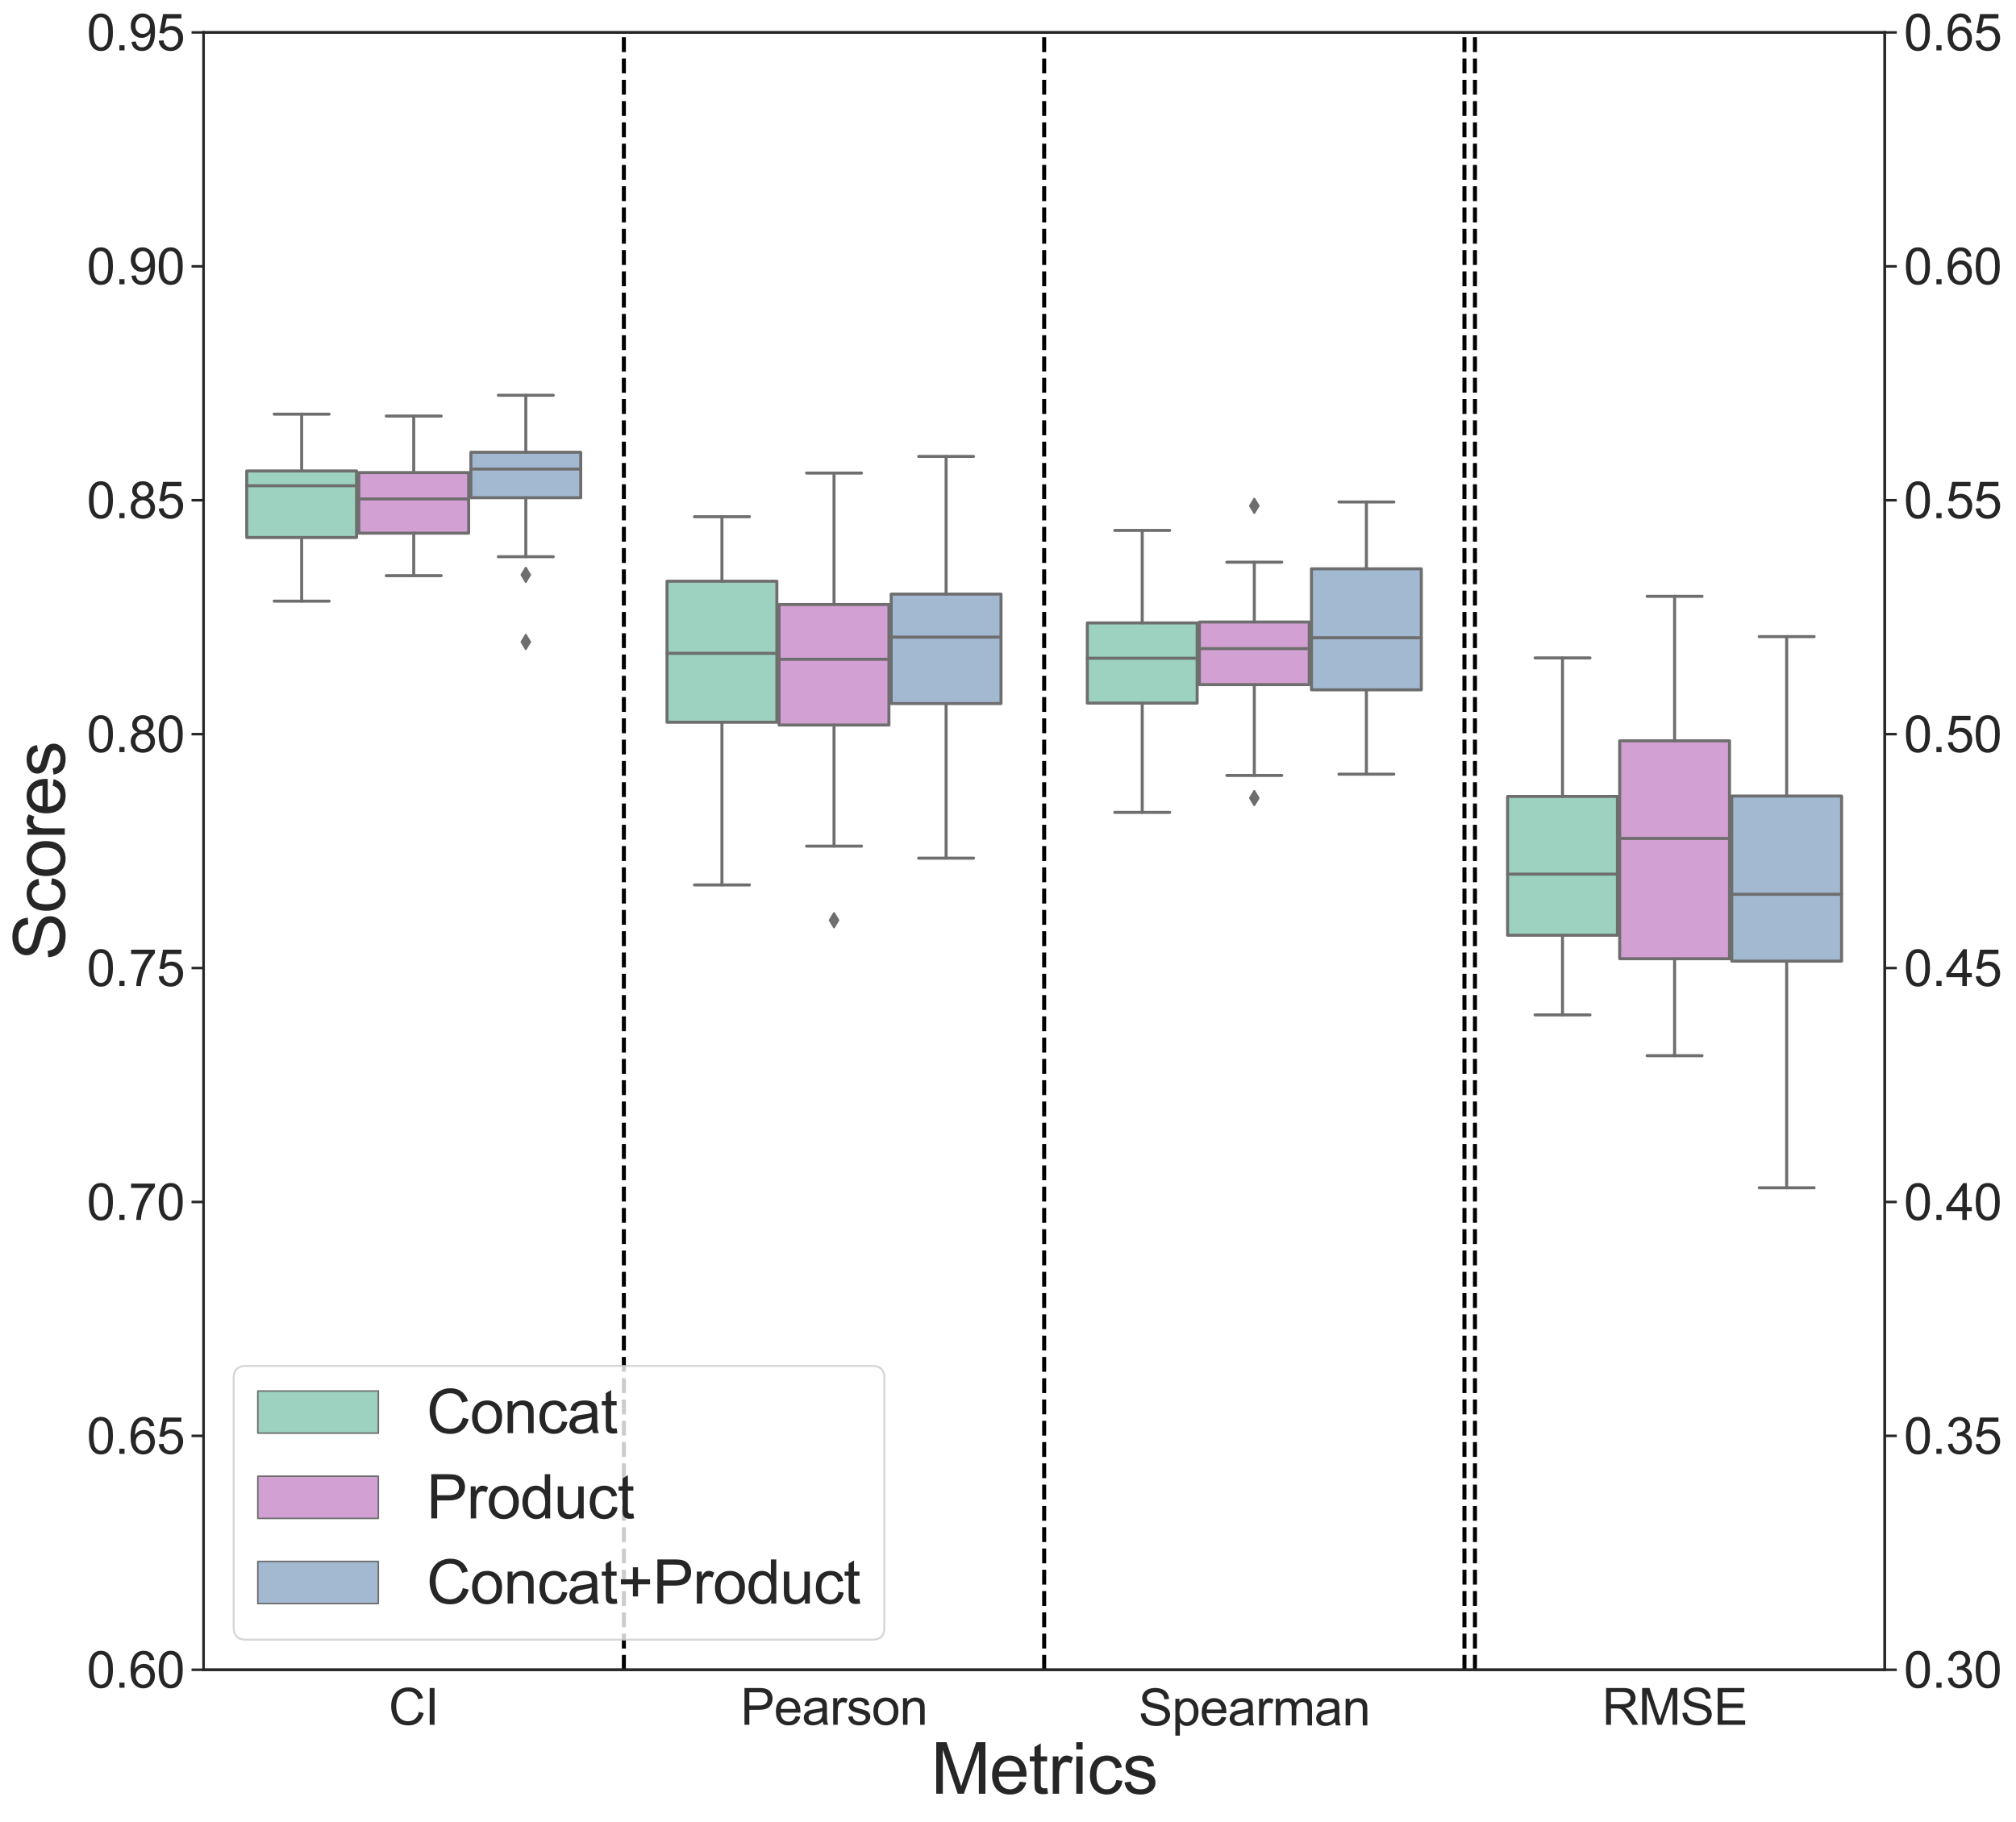 <?xml version="1.0" encoding="utf-8" standalone="no"?>
<!DOCTYPE svg PUBLIC "-//W3C//DTD SVG 1.1//EN"
  "http://www.w3.org/Graphics/SVG/1.1/DTD/svg11.dtd">
<svg height="907.424pt" version="1.1" viewBox="0 0 1003.713 907.424" width="1003.713pt" xmlns="http://www.w3.org/2000/svg" xmlns:xlink="http://www.w3.org/1999/xlink">
 <defs>
  <style type="text/css">*{stroke-linecap:butt;stroke-linejoin:round;}</style>
 </defs>
 <g id="figure_1">
  <g id="patch_1">
   <path d="M 0 907.424 
L 1003.713 907.424 
L 1003.713 0 
L 0 0 
z
" style="fill:#ffffff;"/>
  </g>
  <g id="axes_1">
   <g id="patch_2">
    <path d="M 101.361 831.547 
L 938.361 831.547 
L 938.361 16.147 
L 101.361 16.147 
z
" style="fill:#ffffff;"/>
   </g>
   <g id="matplotlib.axis_1">
    <g id="xtick_1">
     <g id="text_1">
      <!-- CI -->
      <g style="fill:#262626;" transform="translate(193.486 858.942)scale(0.25 -0.25)">
       <defs>
        <path d="M 3763 1606 
L 4369 1453 
Q 4178 706 3683 314 
Q 3188 -78 2472 -78 
Q 1731 -78 1267 223 
Q 803 525 561 1097 
Q 319 1669 319 2325 
Q 319 3041 592 3573 
Q 866 4106 1370 4382 
Q 1875 4659 2481 4659 
Q 3169 4659 3637 4309 
Q 4106 3959 4291 3325 
L 3694 3184 
Q 3534 3684 3231 3912 
Q 2928 4141 2469 4141 
Q 1941 4141 1586 3887 
Q 1231 3634 1087 3207 
Q 944 2781 944 2328 
Q 944 1744 1114 1308 
Q 1284 872 1643 656 
Q 2003 441 2422 441 
Q 2931 441 3284 734 
Q 3638 1028 3763 1606 
z
" id="ArialMT-43" transform="scale(0.016)"/>
        <path d="M 597 0 
L 597 4581 
L 1203 4581 
L 1203 0 
L 597 0 
z
" id="ArialMT-49" transform="scale(0.016)"/>
       </defs>
       <use xlink:href="#ArialMT-43"/>
       <use x="72.217" xlink:href="#ArialMT-49"/>
      </g>
     </g>
    </g>
    <g id="xtick_2">
     <g id="text_2">
      <!-- Pearson -->
      <g style="fill:#262626;" transform="translate(368.681 858.942)scale(0.25 -0.25)">
       <defs>
        <path d="M 494 0 
L 494 4581 
L 2222 4581 
Q 2678 4581 2919 4538 
Q 3256 4481 3484 4323 
Q 3713 4166 3852 3881 
Q 3991 3597 3991 3256 
Q 3991 2672 3619 2267 
Q 3247 1863 2275 1863 
L 1100 1863 
L 1100 0 
L 494 0 
z
M 1100 2403 
L 2284 2403 
Q 2872 2403 3119 2622 
Q 3366 2841 3366 3238 
Q 3366 3525 3220 3729 
Q 3075 3934 2838 4000 
Q 2684 4041 2272 4041 
L 1100 4041 
L 1100 2403 
z
" id="ArialMT-50" transform="scale(0.016)"/>
        <path d="M 2694 1069 
L 3275 997 
Q 3138 488 2766 206 
Q 2394 -75 1816 -75 
Q 1088 -75 661 373 
Q 234 822 234 1631 
Q 234 2469 665 2931 
Q 1097 3394 1784 3394 
Q 2450 3394 2872 2941 
Q 3294 2488 3294 1666 
Q 3294 1616 3291 1516 
L 816 1516 
Q 847 969 1125 678 
Q 1403 388 1819 388 
Q 2128 388 2347 550 
Q 2566 713 2694 1069 
z
M 847 1978 
L 2700 1978 
Q 2663 2397 2488 2606 
Q 2219 2931 1791 2931 
Q 1403 2931 1139 2672 
Q 875 2413 847 1978 
z
" id="ArialMT-65" transform="scale(0.016)"/>
        <path d="M 2588 409 
Q 2275 144 1986 34 
Q 1697 -75 1366 -75 
Q 819 -75 525 192 
Q 231 459 231 875 
Q 231 1119 342 1320 
Q 453 1522 633 1644 
Q 813 1766 1038 1828 
Q 1203 1872 1538 1913 
Q 2219 1994 2541 2106 
Q 2544 2222 2544 2253 
Q 2544 2597 2384 2738 
Q 2169 2928 1744 2928 
Q 1347 2928 1158 2789 
Q 969 2650 878 2297 
L 328 2372 
Q 403 2725 575 2942 
Q 747 3159 1072 3276 
Q 1397 3394 1825 3394 
Q 2250 3394 2515 3294 
Q 2781 3194 2906 3042 
Q 3031 2891 3081 2659 
Q 3109 2516 3109 2141 
L 3109 1391 
Q 3109 606 3145 398 
Q 3181 191 3288 0 
L 2700 0 
Q 2613 175 2588 409 
z
M 2541 1666 
Q 2234 1541 1622 1453 
Q 1275 1403 1131 1340 
Q 988 1278 909 1158 
Q 831 1038 831 891 
Q 831 666 1001 516 
Q 1172 366 1500 366 
Q 1825 366 2078 508 
Q 2331 650 2450 897 
Q 2541 1088 2541 1459 
L 2541 1666 
z
" id="ArialMT-61" transform="scale(0.016)"/>
        <path d="M 416 0 
L 416 3319 
L 922 3319 
L 922 2816 
Q 1116 3169 1280 3281 
Q 1444 3394 1641 3394 
Q 1925 3394 2219 3213 
L 2025 2691 
Q 1819 2813 1613 2813 
Q 1428 2813 1281 2702 
Q 1134 2591 1072 2394 
Q 978 2094 978 1738 
L 978 0 
L 416 0 
z
" id="ArialMT-72" transform="scale(0.016)"/>
        <path d="M 197 991 
L 753 1078 
Q 800 744 1014 566 
Q 1228 388 1613 388 
Q 2000 388 2187 545 
Q 2375 703 2375 916 
Q 2375 1106 2209 1216 
Q 2094 1291 1634 1406 
Q 1016 1563 777 1677 
Q 538 1791 414 1992 
Q 291 2194 291 2438 
Q 291 2659 392 2848 
Q 494 3038 669 3163 
Q 800 3259 1026 3326 
Q 1253 3394 1513 3394 
Q 1903 3394 2198 3281 
Q 2494 3169 2634 2976 
Q 2775 2784 2828 2463 
L 2278 2388 
Q 2241 2644 2061 2787 
Q 1881 2931 1553 2931 
Q 1166 2931 1000 2803 
Q 834 2675 834 2503 
Q 834 2394 903 2306 
Q 972 2216 1119 2156 
Q 1203 2125 1616 2013 
Q 2213 1853 2448 1751 
Q 2684 1650 2818 1456 
Q 2953 1263 2953 975 
Q 2953 694 2789 445 
Q 2625 197 2315 61 
Q 2006 -75 1616 -75 
Q 969 -75 630 194 
Q 291 463 197 991 
z
" id="ArialMT-73" transform="scale(0.016)"/>
        <path d="M 213 1659 
Q 213 2581 725 3025 
Q 1153 3394 1769 3394 
Q 2453 3394 2887 2945 
Q 3322 2497 3322 1706 
Q 3322 1066 3130 698 
Q 2938 331 2570 128 
Q 2203 -75 1769 -75 
Q 1072 -75 642 372 
Q 213 819 213 1659 
z
M 791 1659 
Q 791 1022 1069 705 
Q 1347 388 1769 388 
Q 2188 388 2466 706 
Q 2744 1025 2744 1678 
Q 2744 2294 2464 2611 
Q 2184 2928 1769 2928 
Q 1347 2928 1069 2612 
Q 791 2297 791 1659 
z
" id="ArialMT-6f" transform="scale(0.016)"/>
        <path d="M 422 0 
L 422 3319 
L 928 3319 
L 928 2847 
Q 1294 3394 1984 3394 
Q 2284 3394 2536 3286 
Q 2788 3178 2913 3003 
Q 3038 2828 3088 2588 
Q 3119 2431 3119 2041 
L 3119 0 
L 2556 0 
L 2556 2019 
Q 2556 2363 2490 2533 
Q 2425 2703 2258 2804 
Q 2091 2906 1866 2906 
Q 1506 2906 1245 2678 
Q 984 2450 984 1813 
L 984 0 
L 422 0 
z
" id="ArialMT-6e" transform="scale(0.016)"/>
       </defs>
       <use xlink:href="#ArialMT-50"/>
       <use x="66.699" xlink:href="#ArialMT-65"/>
       <use x="122.314" xlink:href="#ArialMT-61"/>
       <use x="177.93" xlink:href="#ArialMT-72"/>
       <use x="211.23" xlink:href="#ArialMT-73"/>
       <use x="261.23" xlink:href="#ArialMT-6f"/>
       <use x="316.846" xlink:href="#ArialMT-6e"/>
      </g>
     </g>
    </g>
    <g id="xtick_3">
     <g id="text_3">
      <!-- Spearman -->
      <g style="fill:#262626;" transform="translate(566.818 859.246)scale(0.25 -0.25)">
       <defs>
        <path d="M 288 1472 
L 859 1522 
Q 900 1178 1048 958 
Q 1197 738 1509 602 
Q 1822 466 2213 466 
Q 2559 466 2825 569 
Q 3091 672 3220 851 
Q 3350 1031 3350 1244 
Q 3350 1459 3225 1620 
Q 3100 1781 2813 1891 
Q 2628 1963 1997 2114 
Q 1366 2266 1113 2400 
Q 784 2572 623 2826 
Q 463 3081 463 3397 
Q 463 3744 659 4045 
Q 856 4347 1234 4503 
Q 1613 4659 2075 4659 
Q 2584 4659 2973 4495 
Q 3363 4331 3572 4012 
Q 3781 3694 3797 3291 
L 3216 3247 
Q 3169 3681 2898 3903 
Q 2628 4125 2100 4125 
Q 1550 4125 1298 3923 
Q 1047 3722 1047 3438 
Q 1047 3191 1225 3031 
Q 1400 2872 2139 2705 
Q 2878 2538 3153 2413 
Q 3553 2228 3743 1945 
Q 3934 1663 3934 1294 
Q 3934 928 3725 604 
Q 3516 281 3123 101 
Q 2731 -78 2241 -78 
Q 1619 -78 1198 103 
Q 778 284 539 648 
Q 300 1013 288 1472 
z
" id="ArialMT-53" transform="scale(0.016)"/>
        <path d="M 422 -1272 
L 422 3319 
L 934 3319 
L 934 2888 
Q 1116 3141 1344 3267 
Q 1572 3394 1897 3394 
Q 2322 3394 2647 3175 
Q 2972 2956 3137 2557 
Q 3303 2159 3303 1684 
Q 3303 1175 3120 767 
Q 2938 359 2589 142 
Q 2241 -75 1856 -75 
Q 1575 -75 1351 44 
Q 1128 163 984 344 
L 984 -1272 
L 422 -1272 
z
M 931 1641 
Q 931 1000 1190 694 
Q 1450 388 1819 388 
Q 2194 388 2461 705 
Q 2728 1022 2728 1688 
Q 2728 2322 2467 2637 
Q 2206 2953 1844 2953 
Q 1484 2953 1207 2617 
Q 931 2281 931 1641 
z
" id="ArialMT-70" transform="scale(0.016)"/>
        <path d="M 422 0 
L 422 3319 
L 925 3319 
L 925 2853 
Q 1081 3097 1340 3245 
Q 1600 3394 1931 3394 
Q 2300 3394 2536 3241 
Q 2772 3088 2869 2813 
Q 3263 3394 3894 3394 
Q 4388 3394 4653 3120 
Q 4919 2847 4919 2278 
L 4919 0 
L 4359 0 
L 4359 2091 
Q 4359 2428 4304 2576 
Q 4250 2725 4106 2815 
Q 3963 2906 3769 2906 
Q 3419 2906 3187 2673 
Q 2956 2441 2956 1928 
L 2956 0 
L 2394 0 
L 2394 2156 
Q 2394 2531 2256 2718 
Q 2119 2906 1806 2906 
Q 1569 2906 1367 2781 
Q 1166 2656 1075 2415 
Q 984 2175 984 1722 
L 984 0 
L 422 0 
z
" id="ArialMT-6d" transform="scale(0.016)"/>
       </defs>
       <use xlink:href="#ArialMT-53"/>
       <use x="66.699" xlink:href="#ArialMT-70"/>
       <use x="122.314" xlink:href="#ArialMT-65"/>
       <use x="177.93" xlink:href="#ArialMT-61"/>
       <use x="233.545" xlink:href="#ArialMT-72"/>
       <use x="266.846" xlink:href="#ArialMT-6d"/>
       <use x="350.146" xlink:href="#ArialMT-61"/>
       <use x="405.762" xlink:href="#ArialMT-6e"/>
      </g>
     </g>
    </g>
    <g id="xtick_4">
     <g id="text_4">
      <!-- RMSE -->
      <g style="fill:#262626;" transform="translate(797.621 858.942)scale(0.25 -0.25)">
       <defs>
        <path d="M 503 0 
L 503 4581 
L 2534 4581 
Q 3147 4581 3465 4457 
Q 3784 4334 3975 4021 
Q 4166 3709 4166 3331 
Q 4166 2844 3850 2509 
Q 3534 2175 2875 2084 
Q 3116 1969 3241 1856 
Q 3506 1613 3744 1247 
L 4541 0 
L 3778 0 
L 3172 953 
Q 2906 1366 2734 1584 
Q 2563 1803 2427 1890 
Q 2291 1978 2150 2013 
Q 2047 2034 1813 2034 
L 1109 2034 
L 1109 0 
L 503 0 
z
M 1109 2559 
L 2413 2559 
Q 2828 2559 3062 2645 
Q 3297 2731 3419 2920 
Q 3541 3109 3541 3331 
Q 3541 3656 3305 3865 
Q 3069 4075 2559 4075 
L 1109 4075 
L 1109 2559 
z
" id="ArialMT-52" transform="scale(0.016)"/>
        <path d="M 475 0 
L 475 4581 
L 1388 4581 
L 2472 1338 
Q 2622 884 2691 659 
Q 2769 909 2934 1394 
L 4031 4581 
L 4847 4581 
L 4847 0 
L 4263 0 
L 4263 3834 
L 2931 0 
L 2384 0 
L 1059 3900 
L 1059 0 
L 475 0 
z
" id="ArialMT-4d" transform="scale(0.016)"/>
        <path d="M 506 0 
L 506 4581 
L 3819 4581 
L 3819 4041 
L 1113 4041 
L 1113 2638 
L 3647 2638 
L 3647 2100 
L 1113 2100 
L 1113 541 
L 3925 541 
L 3925 0 
L 506 0 
z
" id="ArialMT-45" transform="scale(0.016)"/>
       </defs>
       <use xlink:href="#ArialMT-52"/>
       <use x="72.217" xlink:href="#ArialMT-4d"/>
       <use x="155.518" xlink:href="#ArialMT-53"/>
       <use x="222.217" xlink:href="#ArialMT-45"/>
      </g>
     </g>
    </g>
    <g id="text_5">
     <!-- Metrics -->
     <g style="fill:#262626;" transform="translate(463.475 893.268)scale(0.35 -0.35)">
      <defs>
       <path d="M 1650 503 
L 1731 6 
Q 1494 -44 1306 -44 
Q 1000 -44 831 53 
Q 663 150 594 308 
Q 525 466 525 972 
L 525 2881 
L 113 2881 
L 113 3319 
L 525 3319 
L 525 4141 
L 1084 4478 
L 1084 3319 
L 1650 3319 
L 1650 2881 
L 1084 2881 
L 1084 941 
Q 1084 700 1114 631 
Q 1144 563 1211 522 
Q 1278 481 1403 481 
Q 1497 481 1650 503 
z
" id="ArialMT-74" transform="scale(0.016)"/>
       <path d="M 425 3934 
L 425 4581 
L 988 4581 
L 988 3934 
L 425 3934 
z
M 425 0 
L 425 3319 
L 988 3319 
L 988 0 
L 425 0 
z
" id="ArialMT-69" transform="scale(0.016)"/>
       <path d="M 2588 1216 
L 3141 1144 
Q 3050 572 2676 248 
Q 2303 -75 1759 -75 
Q 1078 -75 664 370 
Q 250 816 250 1647 
Q 250 2184 428 2587 
Q 606 2991 970 3192 
Q 1334 3394 1763 3394 
Q 2303 3394 2647 3120 
Q 2991 2847 3088 2344 
L 2541 2259 
Q 2463 2594 2264 2762 
Q 2066 2931 1784 2931 
Q 1359 2931 1093 2626 
Q 828 2322 828 1663 
Q 828 994 1084 691 
Q 1341 388 1753 388 
Q 2084 388 2306 591 
Q 2528 794 2588 1216 
z
" id="ArialMT-63" transform="scale(0.016)"/>
      </defs>
      <use xlink:href="#ArialMT-4d"/>
      <use x="83.301" xlink:href="#ArialMT-65"/>
      <use x="138.916" xlink:href="#ArialMT-74"/>
      <use x="166.699" xlink:href="#ArialMT-72"/>
      <use x="200" xlink:href="#ArialMT-69"/>
      <use x="222.217" xlink:href="#ArialMT-63"/>
      <use x="272.217" xlink:href="#ArialMT-73"/>
     </g>
    </g>
   </g>
   <g id="matplotlib.axis_2">
    <g id="ytick_1">
     <g id="line2d_1">
      <defs>
       <path d="M 0 0 
L -6 0 
" id="md055e775c4" style="stroke:#262626;stroke-width:1.25;"/>
      </defs>
      <g>
       <use style="fill:#262626;stroke:#262626;stroke-width:1.25;" x="101.361" xlink:href="#md055e775c4" y="831.547"/>
      </g>
     </g>
     <g id="text_6">
      <!-- 0.60 -->
      <g style="fill:#262626;" transform="translate(43.209 840.495)scale(0.25 -0.25)">
       <defs>
        <path d="M 266 2259 
Q 266 3072 433 3567 
Q 600 4063 929 4331 
Q 1259 4600 1759 4600 
Q 2128 4600 2406 4451 
Q 2684 4303 2865 4023 
Q 3047 3744 3150 3342 
Q 3253 2941 3253 2259 
Q 3253 1453 3087 958 
Q 2922 463 2592 192 
Q 2263 -78 1759 -78 
Q 1097 -78 719 397 
Q 266 969 266 2259 
z
M 844 2259 
Q 844 1131 1108 757 
Q 1372 384 1759 384 
Q 2147 384 2411 759 
Q 2675 1134 2675 2259 
Q 2675 3391 2411 3762 
Q 2147 4134 1753 4134 
Q 1366 4134 1134 3806 
Q 844 3388 844 2259 
z
" id="ArialMT-30" transform="scale(0.016)"/>
        <path d="M 581 0 
L 581 641 
L 1222 641 
L 1222 0 
L 581 0 
z
" id="ArialMT-2e" transform="scale(0.016)"/>
        <path d="M 3184 3459 
L 2625 3416 
Q 2550 3747 2413 3897 
Q 2184 4138 1850 4138 
Q 1581 4138 1378 3988 
Q 1113 3794 959 3422 
Q 806 3050 800 2363 
Q 1003 2672 1297 2822 
Q 1591 2972 1913 2972 
Q 2475 2972 2870 2558 
Q 3266 2144 3266 1488 
Q 3266 1056 3080 686 
Q 2894 316 2569 119 
Q 2244 -78 1831 -78 
Q 1128 -78 684 439 
Q 241 956 241 2144 
Q 241 3472 731 4075 
Q 1159 4600 1884 4600 
Q 2425 4600 2770 4297 
Q 3116 3994 3184 3459 
z
M 888 1484 
Q 888 1194 1011 928 
Q 1134 663 1356 523 
Q 1578 384 1822 384 
Q 2178 384 2434 671 
Q 2691 959 2691 1453 
Q 2691 1928 2437 2201 
Q 2184 2475 1800 2475 
Q 1419 2475 1153 2201 
Q 888 1928 888 1484 
z
" id="ArialMT-36" transform="scale(0.016)"/>
       </defs>
       <use xlink:href="#ArialMT-30"/>
       <use x="55.615" xlink:href="#ArialMT-2e"/>
       <use x="83.398" xlink:href="#ArialMT-36"/>
       <use x="139.014" xlink:href="#ArialMT-30"/>
      </g>
     </g>
    </g>
    <g id="ytick_2">
     <g id="line2d_2">
      <g>
       <use style="fill:#262626;stroke:#262626;stroke-width:1.25;" x="101.361" xlink:href="#md055e775c4" y="715.062"/>
      </g>
     </g>
     <g id="text_7">
      <!-- 0.65 -->
      <g style="fill:#262626;" transform="translate(43.209 724.009)scale(0.25 -0.25)">
       <defs>
        <path d="M 266 1200 
L 856 1250 
Q 922 819 1161 601 
Q 1400 384 1738 384 
Q 2144 384 2425 690 
Q 2706 997 2706 1503 
Q 2706 1984 2436 2262 
Q 2166 2541 1728 2541 
Q 1456 2541 1237 2417 
Q 1019 2294 894 2097 
L 366 2166 
L 809 4519 
L 3088 4519 
L 3088 3981 
L 1259 3981 
L 1013 2750 
Q 1425 3038 1878 3038 
Q 2478 3038 2890 2622 
Q 3303 2206 3303 1553 
Q 3303 931 2941 478 
Q 2500 -78 1738 -78 
Q 1113 -78 717 272 
Q 322 622 266 1200 
z
" id="ArialMT-35" transform="scale(0.016)"/>
       </defs>
       <use xlink:href="#ArialMT-30"/>
       <use x="55.615" xlink:href="#ArialMT-2e"/>
       <use x="83.398" xlink:href="#ArialMT-36"/>
       <use x="139.014" xlink:href="#ArialMT-35"/>
      </g>
     </g>
    </g>
    <g id="ytick_3">
     <g id="line2d_3">
      <g>
       <use style="fill:#262626;stroke:#262626;stroke-width:1.25;" x="101.361" xlink:href="#md055e775c4" y="598.576"/>
      </g>
     </g>
     <g id="text_8">
      <!-- 0.70 -->
      <g style="fill:#262626;" transform="translate(43.209 607.523)scale(0.25 -0.25)">
       <defs>
        <path d="M 303 3981 
L 303 4522 
L 3269 4522 
L 3269 4084 
Q 2831 3619 2401 2847 
Q 1972 2075 1738 1259 
Q 1569 684 1522 0 
L 944 0 
Q 953 541 1156 1306 
Q 1359 2072 1739 2783 
Q 2119 3494 2547 3981 
L 303 3981 
z
" id="ArialMT-37" transform="scale(0.016)"/>
       </defs>
       <use xlink:href="#ArialMT-30"/>
       <use x="55.615" xlink:href="#ArialMT-2e"/>
       <use x="83.398" xlink:href="#ArialMT-37"/>
       <use x="139.014" xlink:href="#ArialMT-30"/>
      </g>
     </g>
    </g>
    <g id="ytick_4">
     <g id="line2d_4">
      <g>
       <use style="fill:#262626;stroke:#262626;stroke-width:1.25;" x="101.361" xlink:href="#md055e775c4" y="482.09"/>
      </g>
     </g>
     <g id="text_9">
      <!-- 0.75 -->
      <g style="fill:#262626;" transform="translate(43.209 491.037)scale(0.25 -0.25)">
       <use xlink:href="#ArialMT-30"/>
       <use x="55.615" xlink:href="#ArialMT-2e"/>
       <use x="83.398" xlink:href="#ArialMT-37"/>
       <use x="139.014" xlink:href="#ArialMT-35"/>
      </g>
     </g>
    </g>
    <g id="ytick_5">
     <g id="line2d_5">
      <g>
       <use style="fill:#262626;stroke:#262626;stroke-width:1.25;" x="101.361" xlink:href="#md055e775c4" y="365.604"/>
      </g>
     </g>
     <g id="text_10">
      <!-- 0.80 -->
      <g style="fill:#262626;" transform="translate(43.209 374.552)scale(0.25 -0.25)">
       <defs>
        <path d="M 1131 2484 
Q 781 2613 612 2850 
Q 444 3088 444 3419 
Q 444 3919 803 4259 
Q 1163 4600 1759 4600 
Q 2359 4600 2725 4251 
Q 3091 3903 3091 3403 
Q 3091 3084 2923 2848 
Q 2756 2613 2416 2484 
Q 2838 2347 3058 2040 
Q 3278 1734 3278 1309 
Q 3278 722 2862 322 
Q 2447 -78 1769 -78 
Q 1091 -78 675 323 
Q 259 725 259 1325 
Q 259 1772 486 2073 
Q 713 2375 1131 2484 
z
M 1019 3438 
Q 1019 3113 1228 2906 
Q 1438 2700 1772 2700 
Q 2097 2700 2305 2904 
Q 2513 3109 2513 3406 
Q 2513 3716 2298 3927 
Q 2084 4138 1766 4138 
Q 1444 4138 1231 3931 
Q 1019 3725 1019 3438 
z
M 838 1322 
Q 838 1081 952 856 
Q 1066 631 1291 507 
Q 1516 384 1775 384 
Q 2178 384 2440 643 
Q 2703 903 2703 1303 
Q 2703 1709 2433 1975 
Q 2163 2241 1756 2241 
Q 1359 2241 1098 1978 
Q 838 1716 838 1322 
z
" id="ArialMT-38" transform="scale(0.016)"/>
       </defs>
       <use xlink:href="#ArialMT-30"/>
       <use x="55.615" xlink:href="#ArialMT-2e"/>
       <use x="83.398" xlink:href="#ArialMT-38"/>
       <use x="139.014" xlink:href="#ArialMT-30"/>
      </g>
     </g>
    </g>
    <g id="ytick_6">
     <g id="line2d_6">
      <g>
       <use style="fill:#262626;stroke:#262626;stroke-width:1.25;" x="101.361" xlink:href="#md055e775c4" y="249.119"/>
      </g>
     </g>
     <g id="text_11">
      <!-- 0.85 -->
      <g style="fill:#262626;" transform="translate(43.209 258.066)scale(0.25 -0.25)">
       <use xlink:href="#ArialMT-30"/>
       <use x="55.615" xlink:href="#ArialMT-2e"/>
       <use x="83.398" xlink:href="#ArialMT-38"/>
       <use x="139.014" xlink:href="#ArialMT-35"/>
      </g>
     </g>
    </g>
    <g id="ytick_7">
     <g id="line2d_7">
      <g>
       <use style="fill:#262626;stroke:#262626;stroke-width:1.25;" x="101.361" xlink:href="#md055e775c4" y="132.633"/>
      </g>
     </g>
     <g id="text_12">
      <!-- 0.90 -->
      <g style="fill:#262626;" transform="translate(43.209 141.58)scale(0.25 -0.25)">
       <defs>
        <path d="M 350 1059 
L 891 1109 
Q 959 728 1153 556 
Q 1347 384 1650 384 
Q 1909 384 2104 503 
Q 2300 622 2425 820 
Q 2550 1019 2634 1356 
Q 2719 1694 2719 2044 
Q 2719 2081 2716 2156 
Q 2547 1888 2255 1720 
Q 1963 1553 1622 1553 
Q 1053 1553 659 1965 
Q 266 2378 266 3053 
Q 266 3750 677 4175 
Q 1088 4600 1706 4600 
Q 2153 4600 2523 4359 
Q 2894 4119 3086 3673 
Q 3278 3228 3278 2384 
Q 3278 1506 3087 986 
Q 2897 466 2520 194 
Q 2144 -78 1638 -78 
Q 1100 -78 759 220 
Q 419 519 350 1059 
z
M 2653 3081 
Q 2653 3566 2395 3850 
Q 2138 4134 1775 4134 
Q 1400 4134 1122 3828 
Q 844 3522 844 3034 
Q 844 2597 1108 2323 
Q 1372 2050 1759 2050 
Q 2150 2050 2401 2323 
Q 2653 2597 2653 3081 
z
" id="ArialMT-39" transform="scale(0.016)"/>
       </defs>
       <use xlink:href="#ArialMT-30"/>
       <use x="55.615" xlink:href="#ArialMT-2e"/>
       <use x="83.398" xlink:href="#ArialMT-39"/>
       <use x="139.014" xlink:href="#ArialMT-30"/>
      </g>
     </g>
    </g>
    <g id="ytick_8">
     <g id="line2d_8">
      <g>
       <use style="fill:#262626;stroke:#262626;stroke-width:1.25;" x="101.361" xlink:href="#md055e775c4" y="16.147"/>
      </g>
     </g>
     <g id="text_13">
      <!-- 0.95 -->
      <g style="fill:#262626;" transform="translate(43.209 25.095)scale(0.25 -0.25)">
       <use xlink:href="#ArialMT-30"/>
       <use x="55.615" xlink:href="#ArialMT-2e"/>
       <use x="83.398" xlink:href="#ArialMT-39"/>
       <use x="139.014" xlink:href="#ArialMT-35"/>
      </g>
     </g>
    </g>
    <g id="text_14">
     <!-- Scores -->
     <g style="fill:#262626;" transform="translate(32.252 478.311)rotate(-90)scale(0.35 -0.35)">
      <use xlink:href="#ArialMT-53"/>
      <use x="66.699" xlink:href="#ArialMT-63"/>
      <use x="116.699" xlink:href="#ArialMT-6f"/>
      <use x="172.314" xlink:href="#ArialMT-72"/>
      <use x="205.615" xlink:href="#ArialMT-65"/>
      <use x="261.23" xlink:href="#ArialMT-73"/>
     </g>
    </g>
   </g>
   <g id="patch_3">
    <path clip-path="url(#p5dee095463)" d="M 122.844 267.671 
L 177.528 267.671 
L 177.528 234.538 
L 122.844 234.538 
L 122.844 267.671 
z
" style="fill:#9cd2bf;stroke:#6e6e6e;stroke-linejoin:miter;stroke-width:1.5;"/>
   </g>
   <g id="patch_4">
    <path clip-path="url(#p5dee095463)" d="M 178.644 265.525 
L 233.328 265.525 
L 233.328 235.346 
L 178.644 235.346 
L 178.644 265.525 
z
" style="fill:#d2a0d2;stroke:#6e6e6e;stroke-linejoin:miter;stroke-width:1.5;"/>
   </g>
   <g id="patch_5">
    <path clip-path="url(#p5dee095463)" d="M 234.444 247.87 
L 289.128 247.87 
L 289.128 225.24 
L 234.444 225.24 
L 234.444 247.87 
z
" style="fill:#a2b9d1;stroke:#6e6e6e;stroke-linejoin:miter;stroke-width:1.5;"/>
   </g>
   <g id="patch_6">
    <path clip-path="url(#p5dee095463)" d="M 332.094 359.684 
L 386.778 359.684 
L 386.778 289.444 
L 332.094 289.444 
L 332.094 359.684 
z
" style="fill:#9cd2bf;stroke:#6e6e6e;stroke-linejoin:miter;stroke-width:1.5;"/>
   </g>
   <g id="patch_7">
    <path clip-path="url(#p5dee095463)" d="M 387.894 361.074 
L 442.578 361.074 
L 442.578 301.027 
L 387.894 301.027 
L 387.894 361.074 
z
" style="fill:#d2a0d2;stroke:#6e6e6e;stroke-linejoin:miter;stroke-width:1.5;"/>
   </g>
   <g id="patch_8">
    <path clip-path="url(#p5dee095463)" d="M 443.694 350.363 
L 498.378 350.363 
L 498.378 295.867 
L 443.694 295.867 
L 443.694 350.363 
z
" style="fill:#a2b9d1;stroke:#6e6e6e;stroke-linejoin:miter;stroke-width:1.5;"/>
   </g>
   <g id="patch_9">
    <path clip-path="url(#p5dee095463)" d="M 541.344 350.142 
L 596.028 350.142 
L 596.028 310.213 
L 541.344 310.213 
L 541.344 350.142 
z
" style="fill:#9cd2bf;stroke:#6e6e6e;stroke-linejoin:miter;stroke-width:1.5;"/>
   </g>
   <g id="patch_10">
    <path clip-path="url(#p5dee095463)" d="M 597.144 340.928 
L 651.828 340.928 
L 651.828 309.757 
L 597.144 309.757 
L 597.144 340.928 
z
" style="fill:#d2a0d2;stroke:#6e6e6e;stroke-linejoin:miter;stroke-width:1.5;"/>
   </g>
   <g id="patch_11">
    <path clip-path="url(#p5dee095463)" d="M 652.944 343.535 
L 707.628 343.535 
L 707.628 283.261 
L 652.944 283.261 
L 652.944 343.535 
z
" style="fill:#a2b9d1;stroke:#6e6e6e;stroke-linejoin:miter;stroke-width:1.5;"/>
   </g>
   <g id="patch_12">
    <path clip-path="url(#p5dee095463)" d="M 205.986 2229.376 
L 205.986 2229.376 
L 205.986 2229.376 
L 205.986 2229.376 
z
" style="fill:#9cd2bf;stroke:#6e6e6e;stroke-linejoin:miter;stroke-width:0.75;"/>
   </g>
   <g id="patch_13">
    <path clip-path="url(#p5dee095463)" d="M 205.986 2229.376 
L 205.986 2229.376 
L 205.986 2229.376 
L 205.986 2229.376 
z
" style="fill:#d2a0d2;stroke:#6e6e6e;stroke-linejoin:miter;stroke-width:0.75;"/>
   </g>
   <g id="patch_14">
    <path clip-path="url(#p5dee095463)" d="M 205.986 2229.376 
L 205.986 2229.376 
L 205.986 2229.376 
L 205.986 2229.376 
z
" style="fill:#a2b9d1;stroke:#6e6e6e;stroke-linejoin:miter;stroke-width:0.75;"/>
   </g>
   <g id="line2d_9">
    <path clip-path="url(#p5dee095463)" d="M 150.186 267.671 
L 150.186 299.367 
" style="fill:none;stroke:#6e6e6e;stroke-linecap:round;stroke-width:1.5;"/>
   </g>
   <g id="line2d_10">
    <path clip-path="url(#p5dee095463)" d="M 150.186 234.538 
L 150.186 206.244 
" style="fill:none;stroke:#6e6e6e;stroke-linecap:round;stroke-width:1.5;"/>
   </g>
   <g id="line2d_11">
    <path clip-path="url(#p5dee095463)" d="M 136.515 299.367 
L 163.857 299.367 
" style="fill:none;stroke:#6e6e6e;stroke-linecap:round;stroke-width:1.5;"/>
   </g>
   <g id="line2d_12">
    <path clip-path="url(#p5dee095463)" d="M 136.515 206.244 
L 163.857 206.244 
" style="fill:none;stroke:#6e6e6e;stroke-linecap:round;stroke-width:1.5;"/>
   </g>
   <g id="line2d_13"/>
   <g id="line2d_14">
    <path clip-path="url(#p5dee095463)" d="M 205.986 265.525 
L 205.986 286.684 
" style="fill:none;stroke:#6e6e6e;stroke-linecap:round;stroke-width:1.5;"/>
   </g>
   <g id="line2d_15">
    <path clip-path="url(#p5dee095463)" d="M 205.986 235.346 
L 205.986 207.194 
" style="fill:none;stroke:#6e6e6e;stroke-linecap:round;stroke-width:1.5;"/>
   </g>
   <g id="line2d_16">
    <path clip-path="url(#p5dee095463)" d="M 192.315 286.684 
L 219.657 286.684 
" style="fill:none;stroke:#6e6e6e;stroke-linecap:round;stroke-width:1.5;"/>
   </g>
   <g id="line2d_17">
    <path clip-path="url(#p5dee095463)" d="M 192.315 207.194 
L 219.657 207.194 
" style="fill:none;stroke:#6e6e6e;stroke-linecap:round;stroke-width:1.5;"/>
   </g>
   <g id="line2d_18"/>
   <g id="line2d_19">
    <path clip-path="url(#p5dee095463)" d="M 261.786 247.87 
L 261.786 277.243 
" style="fill:none;stroke:#6e6e6e;stroke-linecap:round;stroke-width:1.5;"/>
   </g>
   <g id="line2d_20">
    <path clip-path="url(#p5dee095463)" d="M 261.786 225.24 
L 261.786 196.825 
" style="fill:none;stroke:#6e6e6e;stroke-linecap:round;stroke-width:1.5;"/>
   </g>
   <g id="line2d_21">
    <path clip-path="url(#p5dee095463)" d="M 248.115 277.243 
L 275.457 277.243 
" style="fill:none;stroke:#6e6e6e;stroke-linecap:round;stroke-width:1.5;"/>
   </g>
   <g id="line2d_22">
    <path clip-path="url(#p5dee095463)" d="M 248.115 196.825 
L 275.457 196.825 
" style="fill:none;stroke:#6e6e6e;stroke-linecap:round;stroke-width:1.5;"/>
   </g>
   <g id="line2d_23">
    <defs>
     <path d="M -0 3.536 
L 2.121 0 
L -0 -3.536 
L -2.121 -0 
z
" id="m04972ad298" style="stroke:#6e6e6e;stroke-linejoin:miter;"/>
    </defs>
    <g clip-path="url(#p5dee095463)">
     <use style="fill:#6e6e6e;stroke:#6e6e6e;stroke-linejoin:miter;" x="261.786" xlink:href="#m04972ad298" y="319.694"/>
     <use style="fill:#6e6e6e;stroke:#6e6e6e;stroke-linejoin:miter;" x="261.786" xlink:href="#m04972ad298" y="286.271"/>
    </g>
   </g>
   <g id="line2d_24">
    <path clip-path="url(#p5dee095463)" d="M 359.436 359.684 
L 359.436 440.689 
" style="fill:none;stroke:#6e6e6e;stroke-linecap:round;stroke-width:1.5;"/>
   </g>
   <g id="line2d_25">
    <path clip-path="url(#p5dee095463)" d="M 359.436 289.444 
L 359.436 257.315 
" style="fill:none;stroke:#6e6e6e;stroke-linecap:round;stroke-width:1.5;"/>
   </g>
   <g id="line2d_26">
    <path clip-path="url(#p5dee095463)" d="M 345.765 440.689 
L 373.107 440.689 
" style="fill:none;stroke:#6e6e6e;stroke-linecap:round;stroke-width:1.5;"/>
   </g>
   <g id="line2d_27">
    <path clip-path="url(#p5dee095463)" d="M 345.765 257.315 
L 373.107 257.315 
" style="fill:none;stroke:#6e6e6e;stroke-linecap:round;stroke-width:1.5;"/>
   </g>
   <g id="line2d_28"/>
   <g id="line2d_29">
    <path clip-path="url(#p5dee095463)" d="M 415.236 361.074 
L 415.236 421.378 
" style="fill:none;stroke:#6e6e6e;stroke-linecap:round;stroke-width:1.5;"/>
   </g>
   <g id="line2d_30">
    <path clip-path="url(#p5dee095463)" d="M 415.236 301.027 
L 415.236 235.581 
" style="fill:none;stroke:#6e6e6e;stroke-linecap:round;stroke-width:1.5;"/>
   </g>
   <g id="line2d_31">
    <path clip-path="url(#p5dee095463)" d="M 401.565 421.378 
L 428.907 421.378 
" style="fill:none;stroke:#6e6e6e;stroke-linecap:round;stroke-width:1.5;"/>
   </g>
   <g id="line2d_32">
    <path clip-path="url(#p5dee095463)" d="M 401.565 235.581 
L 428.907 235.581 
" style="fill:none;stroke:#6e6e6e;stroke-linecap:round;stroke-width:1.5;"/>
   </g>
   <g id="line2d_33">
    <g clip-path="url(#p5dee095463)">
     <use style="fill:#6e6e6e;stroke:#6e6e6e;stroke-linejoin:miter;" x="415.236" xlink:href="#m04972ad298" y="458.277"/>
    </g>
   </g>
   <g id="line2d_34">
    <path clip-path="url(#p5dee095463)" d="M 471.036 350.363 
L 471.036 427.358 
" style="fill:none;stroke:#6e6e6e;stroke-linecap:round;stroke-width:1.5;"/>
   </g>
   <g id="line2d_35">
    <path clip-path="url(#p5dee095463)" d="M 471.036 295.867 
L 471.036 227.306 
" style="fill:none;stroke:#6e6e6e;stroke-linecap:round;stroke-width:1.5;"/>
   </g>
   <g id="line2d_36">
    <path clip-path="url(#p5dee095463)" d="M 457.365 427.358 
L 484.707 427.358 
" style="fill:none;stroke:#6e6e6e;stroke-linecap:round;stroke-width:1.5;"/>
   </g>
   <g id="line2d_37">
    <path clip-path="url(#p5dee095463)" d="M 457.365 227.306 
L 484.707 227.306 
" style="fill:none;stroke:#6e6e6e;stroke-linecap:round;stroke-width:1.5;"/>
   </g>
   <g id="line2d_38"/>
   <g id="line2d_39">
    <path clip-path="url(#p5dee095463)" d="M 568.686 350.142 
L 568.686 404.555 
" style="fill:none;stroke:#6e6e6e;stroke-linecap:round;stroke-width:1.5;"/>
   </g>
   <g id="line2d_40">
    <path clip-path="url(#p5dee095463)" d="M 568.686 310.213 
L 568.686 264.156 
" style="fill:none;stroke:#6e6e6e;stroke-linecap:round;stroke-width:1.5;"/>
   </g>
   <g id="line2d_41">
    <path clip-path="url(#p5dee095463)" d="M 555.015 404.555 
L 582.357 404.555 
" style="fill:none;stroke:#6e6e6e;stroke-linecap:round;stroke-width:1.5;"/>
   </g>
   <g id="line2d_42">
    <path clip-path="url(#p5dee095463)" d="M 555.015 264.156 
L 582.357 264.156 
" style="fill:none;stroke:#6e6e6e;stroke-linecap:round;stroke-width:1.5;"/>
   </g>
   <g id="line2d_43"/>
   <g id="line2d_44">
    <path clip-path="url(#p5dee095463)" d="M 624.486 340.928 
L 624.486 386.181 
" style="fill:none;stroke:#6e6e6e;stroke-linecap:round;stroke-width:1.5;"/>
   </g>
   <g id="line2d_45">
    <path clip-path="url(#p5dee095463)" d="M 624.486 309.757 
L 624.486 279.964 
" style="fill:none;stroke:#6e6e6e;stroke-linecap:round;stroke-width:1.5;"/>
   </g>
   <g id="line2d_46">
    <path clip-path="url(#p5dee095463)" d="M 610.815 386.181 
L 638.157 386.181 
" style="fill:none;stroke:#6e6e6e;stroke-linecap:round;stroke-width:1.5;"/>
   </g>
   <g id="line2d_47">
    <path clip-path="url(#p5dee095463)" d="M 610.815 279.964 
L 638.157 279.964 
" style="fill:none;stroke:#6e6e6e;stroke-linecap:round;stroke-width:1.5;"/>
   </g>
   <g id="line2d_48">
    <g clip-path="url(#p5dee095463)">
     <use style="fill:#6e6e6e;stroke:#6e6e6e;stroke-linejoin:miter;" x="624.486" xlink:href="#m04972ad298" y="397.434"/>
     <use style="fill:#6e6e6e;stroke:#6e6e6e;stroke-linejoin:miter;" x="624.486" xlink:href="#m04972ad298" y="251.904"/>
    </g>
   </g>
   <g id="line2d_49">
    <path clip-path="url(#p5dee095463)" d="M 680.286 343.535 
L 680.286 385.538 
" style="fill:none;stroke:#6e6e6e;stroke-linecap:round;stroke-width:1.5;"/>
   </g>
   <g id="line2d_50">
    <path clip-path="url(#p5dee095463)" d="M 680.286 283.261 
L 680.286 249.982 
" style="fill:none;stroke:#6e6e6e;stroke-linecap:round;stroke-width:1.5;"/>
   </g>
   <g id="line2d_51">
    <path clip-path="url(#p5dee095463)" d="M 666.615 385.538 
L 693.957 385.538 
" style="fill:none;stroke:#6e6e6e;stroke-linecap:round;stroke-width:1.5;"/>
   </g>
   <g id="line2d_52">
    <path clip-path="url(#p5dee095463)" d="M 666.615 249.982 
L 693.957 249.982 
" style="fill:none;stroke:#6e6e6e;stroke-linecap:round;stroke-width:1.5;"/>
   </g>
   <g id="line2d_53"/>
   <g id="line2d_54">
    <path clip-path="url(#p5dee095463)" d="M 310.611 831.547 
L 310.611 16.147 
" style="fill:none;stroke:#000000;stroke-dasharray:7.4,3.2;stroke-dashoffset:0;stroke-width:2;"/>
   </g>
   <g id="line2d_55">
    <path clip-path="url(#p5dee095463)" d="M 519.861 831.547 
L 519.861 16.147 
" style="fill:none;stroke:#000000;stroke-dasharray:7.4,3.2;stroke-dashoffset:0;stroke-width:2;"/>
   </g>
   <g id="line2d_56">
    <path clip-path="url(#p5dee095463)" d="M 729.111 831.547 
L 729.111 16.147 
" style="fill:none;stroke:#000000;stroke-dasharray:7.4,3.2;stroke-dashoffset:0;stroke-width:2;"/>
   </g>
   <g id="line2d_57">
    <path clip-path="url(#p5dee095463)" d="M 734.342 831.547 
L 734.342 16.147 
" style="fill:none;stroke:#000000;stroke-dasharray:7.4,3.2;stroke-dashoffset:0;stroke-width:2;"/>
   </g>
   <g id="line2d_58">
    <path clip-path="url(#p5dee095463)" d="M 122.844 241.918 
L 177.528 241.918 
" style="fill:none;stroke:#6e6e6e;stroke-linecap:round;stroke-width:1.5;"/>
   </g>
   <g id="line2d_59">
    <path clip-path="url(#p5dee095463)" d="M 178.644 248.474 
L 233.328 248.474 
" style="fill:none;stroke:#6e6e6e;stroke-linecap:round;stroke-width:1.5;"/>
   </g>
   <g id="line2d_60">
    <path clip-path="url(#p5dee095463)" d="M 234.444 233.582 
L 289.128 233.582 
" style="fill:none;stroke:#6e6e6e;stroke-linecap:round;stroke-width:1.5;"/>
   </g>
   <g id="line2d_61">
    <path clip-path="url(#p5dee095463)" d="M 332.094 325.374 
L 386.778 325.374 
" style="fill:none;stroke:#6e6e6e;stroke-linecap:round;stroke-width:1.5;"/>
   </g>
   <g id="line2d_62">
    <path clip-path="url(#p5dee095463)" d="M 387.894 328.344 
L 442.578 328.344 
" style="fill:none;stroke:#6e6e6e;stroke-linecap:round;stroke-width:1.5;"/>
   </g>
   <g id="line2d_63">
    <path clip-path="url(#p5dee095463)" d="M 443.694 317.273 
L 498.378 317.273 
" style="fill:none;stroke:#6e6e6e;stroke-linecap:round;stroke-width:1.5;"/>
   </g>
   <g id="line2d_64">
    <path clip-path="url(#p5dee095463)" d="M 541.344 327.81 
L 596.028 327.81 
" style="fill:none;stroke:#6e6e6e;stroke-linecap:round;stroke-width:1.5;"/>
   </g>
   <g id="line2d_65">
    <path clip-path="url(#p5dee095463)" d="M 597.144 323.018 
L 651.828 323.018 
" style="fill:none;stroke:#6e6e6e;stroke-linecap:round;stroke-width:1.5;"/>
   </g>
   <g id="line2d_66">
    <path clip-path="url(#p5dee095463)" d="M 652.944 317.606 
L 707.628 317.606 
" style="fill:none;stroke:#6e6e6e;stroke-linecap:round;stroke-width:1.5;"/>
   </g>
   <g id="patch_15">
    <path d="M 101.361 831.547 
L 101.361 16.147 
" style="fill:none;stroke:#262626;stroke-linecap:square;stroke-linejoin:miter;stroke-width:1.25;"/>
   </g>
   <g id="patch_16">
    <path d="M 938.361 831.547 
L 938.361 16.147 
" style="fill:none;stroke:#262626;stroke-linecap:square;stroke-linejoin:miter;stroke-width:1.25;"/>
   </g>
   <g id="patch_17">
    <path d="M 101.361 831.547 
L 938.361 831.547 
" style="fill:none;stroke:#262626;stroke-linecap:square;stroke-linejoin:miter;stroke-width:1.25;"/>
   </g>
   <g id="patch_18">
    <path d="M 101.361 16.147 
L 938.361 16.147 
" style="fill:none;stroke:#262626;stroke-linecap:square;stroke-linejoin:miter;stroke-width:1.25;"/>
   </g>
   <g id="legend_1">
    <g id="patch_19">
     <path d="M 122.361 816.547 
L 434.314 816.547 
Q 440.314 816.547 440.314 810.547 
L 440.314 686.239 
Q 440.314 680.239 434.314 680.239 
L 122.361 680.239 
Q 116.361 680.239 116.361 686.239 
L 116.361 810.547 
Q 116.361 816.547 122.361 816.547 
z
" style="fill:#ffffff;opacity:0.8;stroke:#cccccc;stroke-linejoin:miter;"/>
    </g>
    <g id="patch_20">
     <path d="M 128.361 713.713 
L 188.361 713.713 
L 188.361 692.713 
L 128.361 692.713 
z
" style="fill:#9cd2bf;stroke:#6e6e6e;stroke-linejoin:miter;stroke-width:0.75;"/>
    </g>
    <g id="text_15">
     <!-- Concat -->
     <g style="fill:#262626;" transform="translate(212.361 713.713)scale(0.3 -0.3)">
      <use xlink:href="#ArialMT-43"/>
      <use x="72.217" xlink:href="#ArialMT-6f"/>
      <use x="127.832" xlink:href="#ArialMT-6e"/>
      <use x="183.447" xlink:href="#ArialMT-63"/>
      <use x="233.447" xlink:href="#ArialMT-61"/>
      <use x="289.062" xlink:href="#ArialMT-74"/>
     </g>
    </g>
    <g id="patch_21">
     <path d="M 128.361 756.149 
L 188.361 756.149 
L 188.361 735.149 
L 128.361 735.149 
z
" style="fill:#d2a0d2;stroke:#6e6e6e;stroke-linejoin:miter;stroke-width:0.75;"/>
    </g>
    <g id="text_16">
     <!-- Product -->
     <g style="fill:#262626;" transform="translate(212.361 756.149)scale(0.3 -0.3)">
      <defs>
       <path d="M 2575 0 
L 2575 419 
Q 2259 -75 1647 -75 
Q 1250 -75 917 144 
Q 584 363 401 755 
Q 219 1147 219 1656 
Q 219 2153 384 2558 
Q 550 2963 881 3178 
Q 1213 3394 1622 3394 
Q 1922 3394 2156 3267 
Q 2391 3141 2538 2938 
L 2538 4581 
L 3097 4581 
L 3097 0 
L 2575 0 
z
M 797 1656 
Q 797 1019 1065 703 
Q 1334 388 1700 388 
Q 2069 388 2326 689 
Q 2584 991 2584 1609 
Q 2584 2291 2321 2609 
Q 2059 2928 1675 2928 
Q 1300 2928 1048 2622 
Q 797 2316 797 1656 
z
" id="ArialMT-64" transform="scale(0.016)"/>
       <path d="M 2597 0 
L 2597 488 
Q 2209 -75 1544 -75 
Q 1250 -75 995 37 
Q 741 150 617 320 
Q 494 491 444 738 
Q 409 903 409 1263 
L 409 3319 
L 972 3319 
L 972 1478 
Q 972 1038 1006 884 
Q 1059 663 1231 536 
Q 1403 409 1656 409 
Q 1909 409 2131 539 
Q 2353 669 2445 892 
Q 2538 1116 2538 1541 
L 2538 3319 
L 3100 3319 
L 3100 0 
L 2597 0 
z
" id="ArialMT-75" transform="scale(0.016)"/>
      </defs>
      <use xlink:href="#ArialMT-50"/>
      <use x="66.699" xlink:href="#ArialMT-72"/>
      <use x="100" xlink:href="#ArialMT-6f"/>
      <use x="155.615" xlink:href="#ArialMT-64"/>
      <use x="211.23" xlink:href="#ArialMT-75"/>
      <use x="266.846" xlink:href="#ArialMT-63"/>
      <use x="316.846" xlink:href="#ArialMT-74"/>
     </g>
    </g>
    <g id="patch_22">
     <path d="M 128.361 798.585 
L 188.361 798.585 
L 188.361 777.585 
L 128.361 777.585 
z
" style="fill:#a2b9d1;stroke:#6e6e6e;stroke-linejoin:miter;stroke-width:0.75;"/>
    </g>
    <g id="text_17">
     <!-- Concat+Product -->
     <g style="fill:#262626;" transform="translate(212.361 798.585)scale(0.3 -0.3)">
      <defs>
       <path d="M 1603 741 
L 1603 1997 
L 356 1997 
L 356 2522 
L 1603 2522 
L 1603 3769 
L 2134 3769 
L 2134 2522 
L 3381 2522 
L 3381 1997 
L 2134 1997 
L 2134 741 
L 1603 741 
z
" id="ArialMT-2b" transform="scale(0.016)"/>
      </defs>
      <use xlink:href="#ArialMT-43"/>
      <use x="72.217" xlink:href="#ArialMT-6f"/>
      <use x="127.832" xlink:href="#ArialMT-6e"/>
      <use x="183.447" xlink:href="#ArialMT-63"/>
      <use x="233.447" xlink:href="#ArialMT-61"/>
      <use x="289.062" xlink:href="#ArialMT-74"/>
      <use x="316.846" xlink:href="#ArialMT-2b"/>
      <use x="375.244" xlink:href="#ArialMT-50"/>
      <use x="441.943" xlink:href="#ArialMT-72"/>
      <use x="475.244" xlink:href="#ArialMT-6f"/>
      <use x="530.859" xlink:href="#ArialMT-64"/>
      <use x="586.475" xlink:href="#ArialMT-75"/>
      <use x="642.09" xlink:href="#ArialMT-63"/>
      <use x="692.09" xlink:href="#ArialMT-74"/>
     </g>
    </g>
   </g>
  </g>
  <g id="axes_2">
   <g id="matplotlib.axis_3">
    <g id="ytick_9">
     <g id="line2d_67">
      <defs>
       <path d="M 0 0 
L 6 0 
" id="m7c2d1a1b9b" style="stroke:#262626;stroke-width:1.25;"/>
      </defs>
      <g>
       <use style="fill:#262626;stroke:#262626;stroke-width:1.25;" x="938.361" xlink:href="#m7c2d1a1b9b" y="831.547"/>
      </g>
     </g>
     <g id="text_18">
      <!-- 0.30 -->
      <g style="fill:#262626;" transform="translate(947.861 840.495)scale(0.25 -0.25)">
       <defs>
        <path d="M 269 1209 
L 831 1284 
Q 928 806 1161 595 
Q 1394 384 1728 384 
Q 2125 384 2398 659 
Q 2672 934 2672 1341 
Q 2672 1728 2419 1979 
Q 2166 2231 1775 2231 
Q 1616 2231 1378 2169 
L 1441 2663 
Q 1497 2656 1531 2656 
Q 1891 2656 2178 2843 
Q 2466 3031 2466 3422 
Q 2466 3731 2256 3934 
Q 2047 4138 1716 4138 
Q 1388 4138 1169 3931 
Q 950 3725 888 3313 
L 325 3413 
Q 428 3978 793 4289 
Q 1159 4600 1703 4600 
Q 2078 4600 2393 4439 
Q 2709 4278 2876 4000 
Q 3044 3722 3044 3409 
Q 3044 3113 2884 2869 
Q 2725 2625 2413 2481 
Q 2819 2388 3044 2092 
Q 3269 1797 3269 1353 
Q 3269 753 2831 336 
Q 2394 -81 1725 -81 
Q 1122 -81 723 278 
Q 325 638 269 1209 
z
" id="ArialMT-33" transform="scale(0.016)"/>
       </defs>
       <use xlink:href="#ArialMT-30"/>
       <use x="55.615" xlink:href="#ArialMT-2e"/>
       <use x="83.398" xlink:href="#ArialMT-33"/>
       <use x="139.014" xlink:href="#ArialMT-30"/>
      </g>
     </g>
    </g>
    <g id="ytick_10">
     <g id="line2d_68">
      <g>
       <use style="fill:#262626;stroke:#262626;stroke-width:1.25;" x="938.361" xlink:href="#m7c2d1a1b9b" y="715.062"/>
      </g>
     </g>
     <g id="text_19">
      <!-- 0.35 -->
      <g style="fill:#262626;" transform="translate(947.861 724.009)scale(0.25 -0.25)">
       <use xlink:href="#ArialMT-30"/>
       <use x="55.615" xlink:href="#ArialMT-2e"/>
       <use x="83.398" xlink:href="#ArialMT-33"/>
       <use x="139.014" xlink:href="#ArialMT-35"/>
      </g>
     </g>
    </g>
    <g id="ytick_11">
     <g id="line2d_69">
      <g>
       <use style="fill:#262626;stroke:#262626;stroke-width:1.25;" x="938.361" xlink:href="#m7c2d1a1b9b" y="598.576"/>
      </g>
     </g>
     <g id="text_20">
      <!-- 0.40 -->
      <g style="fill:#262626;" transform="translate(947.861 607.523)scale(0.25 -0.25)">
       <defs>
        <path d="M 2069 0 
L 2069 1097 
L 81 1097 
L 81 1613 
L 2172 4581 
L 2631 4581 
L 2631 1613 
L 3250 1613 
L 3250 1097 
L 2631 1097 
L 2631 0 
L 2069 0 
z
M 2069 1613 
L 2069 3678 
L 634 1613 
L 2069 1613 
z
" id="ArialMT-34" transform="scale(0.016)"/>
       </defs>
       <use xlink:href="#ArialMT-30"/>
       <use x="55.615" xlink:href="#ArialMT-2e"/>
       <use x="83.398" xlink:href="#ArialMT-34"/>
       <use x="139.014" xlink:href="#ArialMT-30"/>
      </g>
     </g>
    </g>
    <g id="ytick_12">
     <g id="line2d_70">
      <g>
       <use style="fill:#262626;stroke:#262626;stroke-width:1.25;" x="938.361" xlink:href="#m7c2d1a1b9b" y="482.09"/>
      </g>
     </g>
     <g id="text_21">
      <!-- 0.45 -->
      <g style="fill:#262626;" transform="translate(947.861 491.037)scale(0.25 -0.25)">
       <use xlink:href="#ArialMT-30"/>
       <use x="55.615" xlink:href="#ArialMT-2e"/>
       <use x="83.398" xlink:href="#ArialMT-34"/>
       <use x="139.014" xlink:href="#ArialMT-35"/>
      </g>
     </g>
    </g>
    <g id="ytick_13">
     <g id="line2d_71">
      <g>
       <use style="fill:#262626;stroke:#262626;stroke-width:1.25;" x="938.361" xlink:href="#m7c2d1a1b9b" y="365.604"/>
      </g>
     </g>
     <g id="text_22">
      <!-- 0.50 -->
      <g style="fill:#262626;" transform="translate(947.861 374.552)scale(0.25 -0.25)">
       <use xlink:href="#ArialMT-30"/>
       <use x="55.615" xlink:href="#ArialMT-2e"/>
       <use x="83.398" xlink:href="#ArialMT-35"/>
       <use x="139.014" xlink:href="#ArialMT-30"/>
      </g>
     </g>
    </g>
    <g id="ytick_14">
     <g id="line2d_72">
      <g>
       <use style="fill:#262626;stroke:#262626;stroke-width:1.25;" x="938.361" xlink:href="#m7c2d1a1b9b" y="249.119"/>
      </g>
     </g>
     <g id="text_23">
      <!-- 0.55 -->
      <g style="fill:#262626;" transform="translate(947.861 258.066)scale(0.25 -0.25)">
       <use xlink:href="#ArialMT-30"/>
       <use x="55.615" xlink:href="#ArialMT-2e"/>
       <use x="83.398" xlink:href="#ArialMT-35"/>
       <use x="139.014" xlink:href="#ArialMT-35"/>
      </g>
     </g>
    </g>
    <g id="ytick_15">
     <g id="line2d_73">
      <g>
       <use style="fill:#262626;stroke:#262626;stroke-width:1.25;" x="938.361" xlink:href="#m7c2d1a1b9b" y="132.633"/>
      </g>
     </g>
     <g id="text_24">
      <!-- 0.60 -->
      <g style="fill:#262626;" transform="translate(947.861 141.58)scale(0.25 -0.25)">
       <use xlink:href="#ArialMT-30"/>
       <use x="55.615" xlink:href="#ArialMT-2e"/>
       <use x="83.398" xlink:href="#ArialMT-36"/>
       <use x="139.014" xlink:href="#ArialMT-30"/>
      </g>
     </g>
    </g>
    <g id="ytick_16">
     <g id="line2d_74">
      <g>
       <use style="fill:#262626;stroke:#262626;stroke-width:1.25;" x="938.361" xlink:href="#m7c2d1a1b9b" y="16.147"/>
      </g>
     </g>
     <g id="text_25">
      <!-- 0.65 -->
      <g style="fill:#262626;" transform="translate(947.861 25.095)scale(0.25 -0.25)">
       <use xlink:href="#ArialMT-30"/>
       <use x="55.615" xlink:href="#ArialMT-2e"/>
       <use x="83.398" xlink:href="#ArialMT-36"/>
       <use x="139.014" xlink:href="#ArialMT-35"/>
      </g>
     </g>
    </g>
   </g>
   <g id="patch_23">
    <path clip-path="url(#p5dee095463)" d="M 750.594 465.759 
L 805.278 465.759 
L 805.278 396.618 
L 750.594 396.618 
L 750.594 465.759 
z
" style="fill:#9cd2bf;stroke:#6e6e6e;stroke-linejoin:miter;stroke-width:1.5;"/>
   </g>
   <g id="patch_24">
    <path clip-path="url(#p5dee095463)" d="M 806.394 477.433 
L 861.078 477.433 
L 861.078 368.934 
L 806.394 368.934 
L 806.394 477.433 
z
" style="fill:#d2a0d2;stroke:#6e6e6e;stroke-linejoin:miter;stroke-width:1.5;"/>
   </g>
   <g id="patch_25">
    <path clip-path="url(#p5dee095463)" d="M 862.194 478.655 
L 916.878 478.655 
L 916.878 396.432 
L 862.194 396.432 
L 862.194 478.655 
z
" style="fill:#a2b9d1;stroke:#6e6e6e;stroke-linejoin:miter;stroke-width:1.5;"/>
   </g>
   <g id="patch_26">
    <path clip-path="url(#p5dee095463)" d="M 205.986 1530.462 
L 205.986 1530.462 
L 205.986 1530.462 
L 205.986 1530.462 
z
" style="fill:#9cd2bf;stroke:#6e6e6e;stroke-linejoin:miter;stroke-width:0.75;"/>
   </g>
   <g id="patch_27">
    <path clip-path="url(#p5dee095463)" d="M 205.986 1530.462 
L 205.986 1530.462 
L 205.986 1530.462 
L 205.986 1530.462 
z
" style="fill:#d2a0d2;stroke:#6e6e6e;stroke-linejoin:miter;stroke-width:0.75;"/>
   </g>
   <g id="patch_28">
    <path clip-path="url(#p5dee095463)" d="M 205.986 1530.462 
L 205.986 1530.462 
L 205.986 1530.462 
L 205.986 1530.462 
z
" style="fill:#a2b9d1;stroke:#6e6e6e;stroke-linejoin:miter;stroke-width:0.75;"/>
   </g>
   <g id="line2d_75">
    <path clip-path="url(#p5dee095463)" d="M 777.936 465.759 
L 777.936 505.417 
" style="fill:none;stroke:#6e6e6e;stroke-linecap:round;stroke-width:1.5;"/>
   </g>
   <g id="line2d_76">
    <path clip-path="url(#p5dee095463)" d="M 777.936 396.618 
L 777.936 327.64 
" style="fill:none;stroke:#6e6e6e;stroke-linecap:round;stroke-width:1.5;"/>
   </g>
   <g id="line2d_77">
    <path clip-path="url(#p5dee095463)" d="M 764.265 505.417 
L 791.607 505.417 
" style="fill:none;stroke:#6e6e6e;stroke-linecap:round;stroke-width:1.5;"/>
   </g>
   <g id="line2d_78">
    <path clip-path="url(#p5dee095463)" d="M 764.265 327.64 
L 791.607 327.64 
" style="fill:none;stroke:#6e6e6e;stroke-linecap:round;stroke-width:1.5;"/>
   </g>
   <g id="line2d_79"/>
   <g id="line2d_80">
    <path clip-path="url(#p5dee095463)" d="M 833.736 477.433 
L 833.736 525.736 
" style="fill:none;stroke:#6e6e6e;stroke-linecap:round;stroke-width:1.5;"/>
   </g>
   <g id="line2d_81">
    <path clip-path="url(#p5dee095463)" d="M 833.736 368.934 
L 833.736 296.959 
" style="fill:none;stroke:#6e6e6e;stroke-linecap:round;stroke-width:1.5;"/>
   </g>
   <g id="line2d_82">
    <path clip-path="url(#p5dee095463)" d="M 820.065 525.736 
L 847.407 525.736 
" style="fill:none;stroke:#6e6e6e;stroke-linecap:round;stroke-width:1.5;"/>
   </g>
   <g id="line2d_83">
    <path clip-path="url(#p5dee095463)" d="M 820.065 296.959 
L 847.407 296.959 
" style="fill:none;stroke:#6e6e6e;stroke-linecap:round;stroke-width:1.5;"/>
   </g>
   <g id="line2d_84"/>
   <g id="line2d_85">
    <path clip-path="url(#p5dee095463)" d="M 889.536 478.655 
L 889.536 591.511 
" style="fill:none;stroke:#6e6e6e;stroke-linecap:round;stroke-width:1.5;"/>
   </g>
   <g id="line2d_86">
    <path clip-path="url(#p5dee095463)" d="M 889.536 396.432 
L 889.536 317.037 
" style="fill:none;stroke:#6e6e6e;stroke-linecap:round;stroke-width:1.5;"/>
   </g>
   <g id="line2d_87">
    <path clip-path="url(#p5dee095463)" d="M 875.865 591.511 
L 903.207 591.511 
" style="fill:none;stroke:#6e6e6e;stroke-linecap:round;stroke-width:1.5;"/>
   </g>
   <g id="line2d_88">
    <path clip-path="url(#p5dee095463)" d="M 875.865 317.037 
L 903.207 317.037 
" style="fill:none;stroke:#6e6e6e;stroke-linecap:round;stroke-width:1.5;"/>
   </g>
   <g id="line2d_89"/>
   <g id="line2d_90">
    <path clip-path="url(#p5dee095463)" d="M 750.594 435.314 
L 805.278 435.314 
" style="fill:none;stroke:#6e6e6e;stroke-linecap:round;stroke-width:1.5;"/>
   </g>
   <g id="line2d_91">
    <path clip-path="url(#p5dee095463)" d="M 806.394 417.538 
L 861.078 417.538 
" style="fill:none;stroke:#6e6e6e;stroke-linecap:round;stroke-width:1.5;"/>
   </g>
   <g id="line2d_92">
    <path clip-path="url(#p5dee095463)" d="M 862.194 445.356 
L 916.878 445.356 
" style="fill:none;stroke:#6e6e6e;stroke-linecap:round;stroke-width:1.5;"/>
   </g>
   <g id="patch_29">
    <path d="M 101.361 831.547 
L 101.361 16.147 
" style="fill:none;stroke:#262626;stroke-linecap:square;stroke-linejoin:miter;stroke-width:1.25;"/>
   </g>
   <g id="patch_30">
    <path d="M 938.361 831.547 
L 938.361 16.147 
" style="fill:none;stroke:#262626;stroke-linecap:square;stroke-linejoin:miter;stroke-width:1.25;"/>
   </g>
   <g id="patch_31">
    <path d="M 101.361 831.547 
L 938.361 831.547 
" style="fill:none;stroke:#262626;stroke-linecap:square;stroke-linejoin:miter;stroke-width:1.25;"/>
   </g>
   <g id="patch_32">
    <path d="M 101.361 16.147 
L 938.361 16.147 
" style="fill:none;stroke:#262626;stroke-linecap:square;stroke-linejoin:miter;stroke-width:1.25;"/>
   </g>
  </g>
 </g>
 <defs>
  <clipPath id="p5dee095463">
   <rect height="815.4" width="837" x="101.361" y="16.147"/>
  </clipPath>
 </defs>
</svg>

